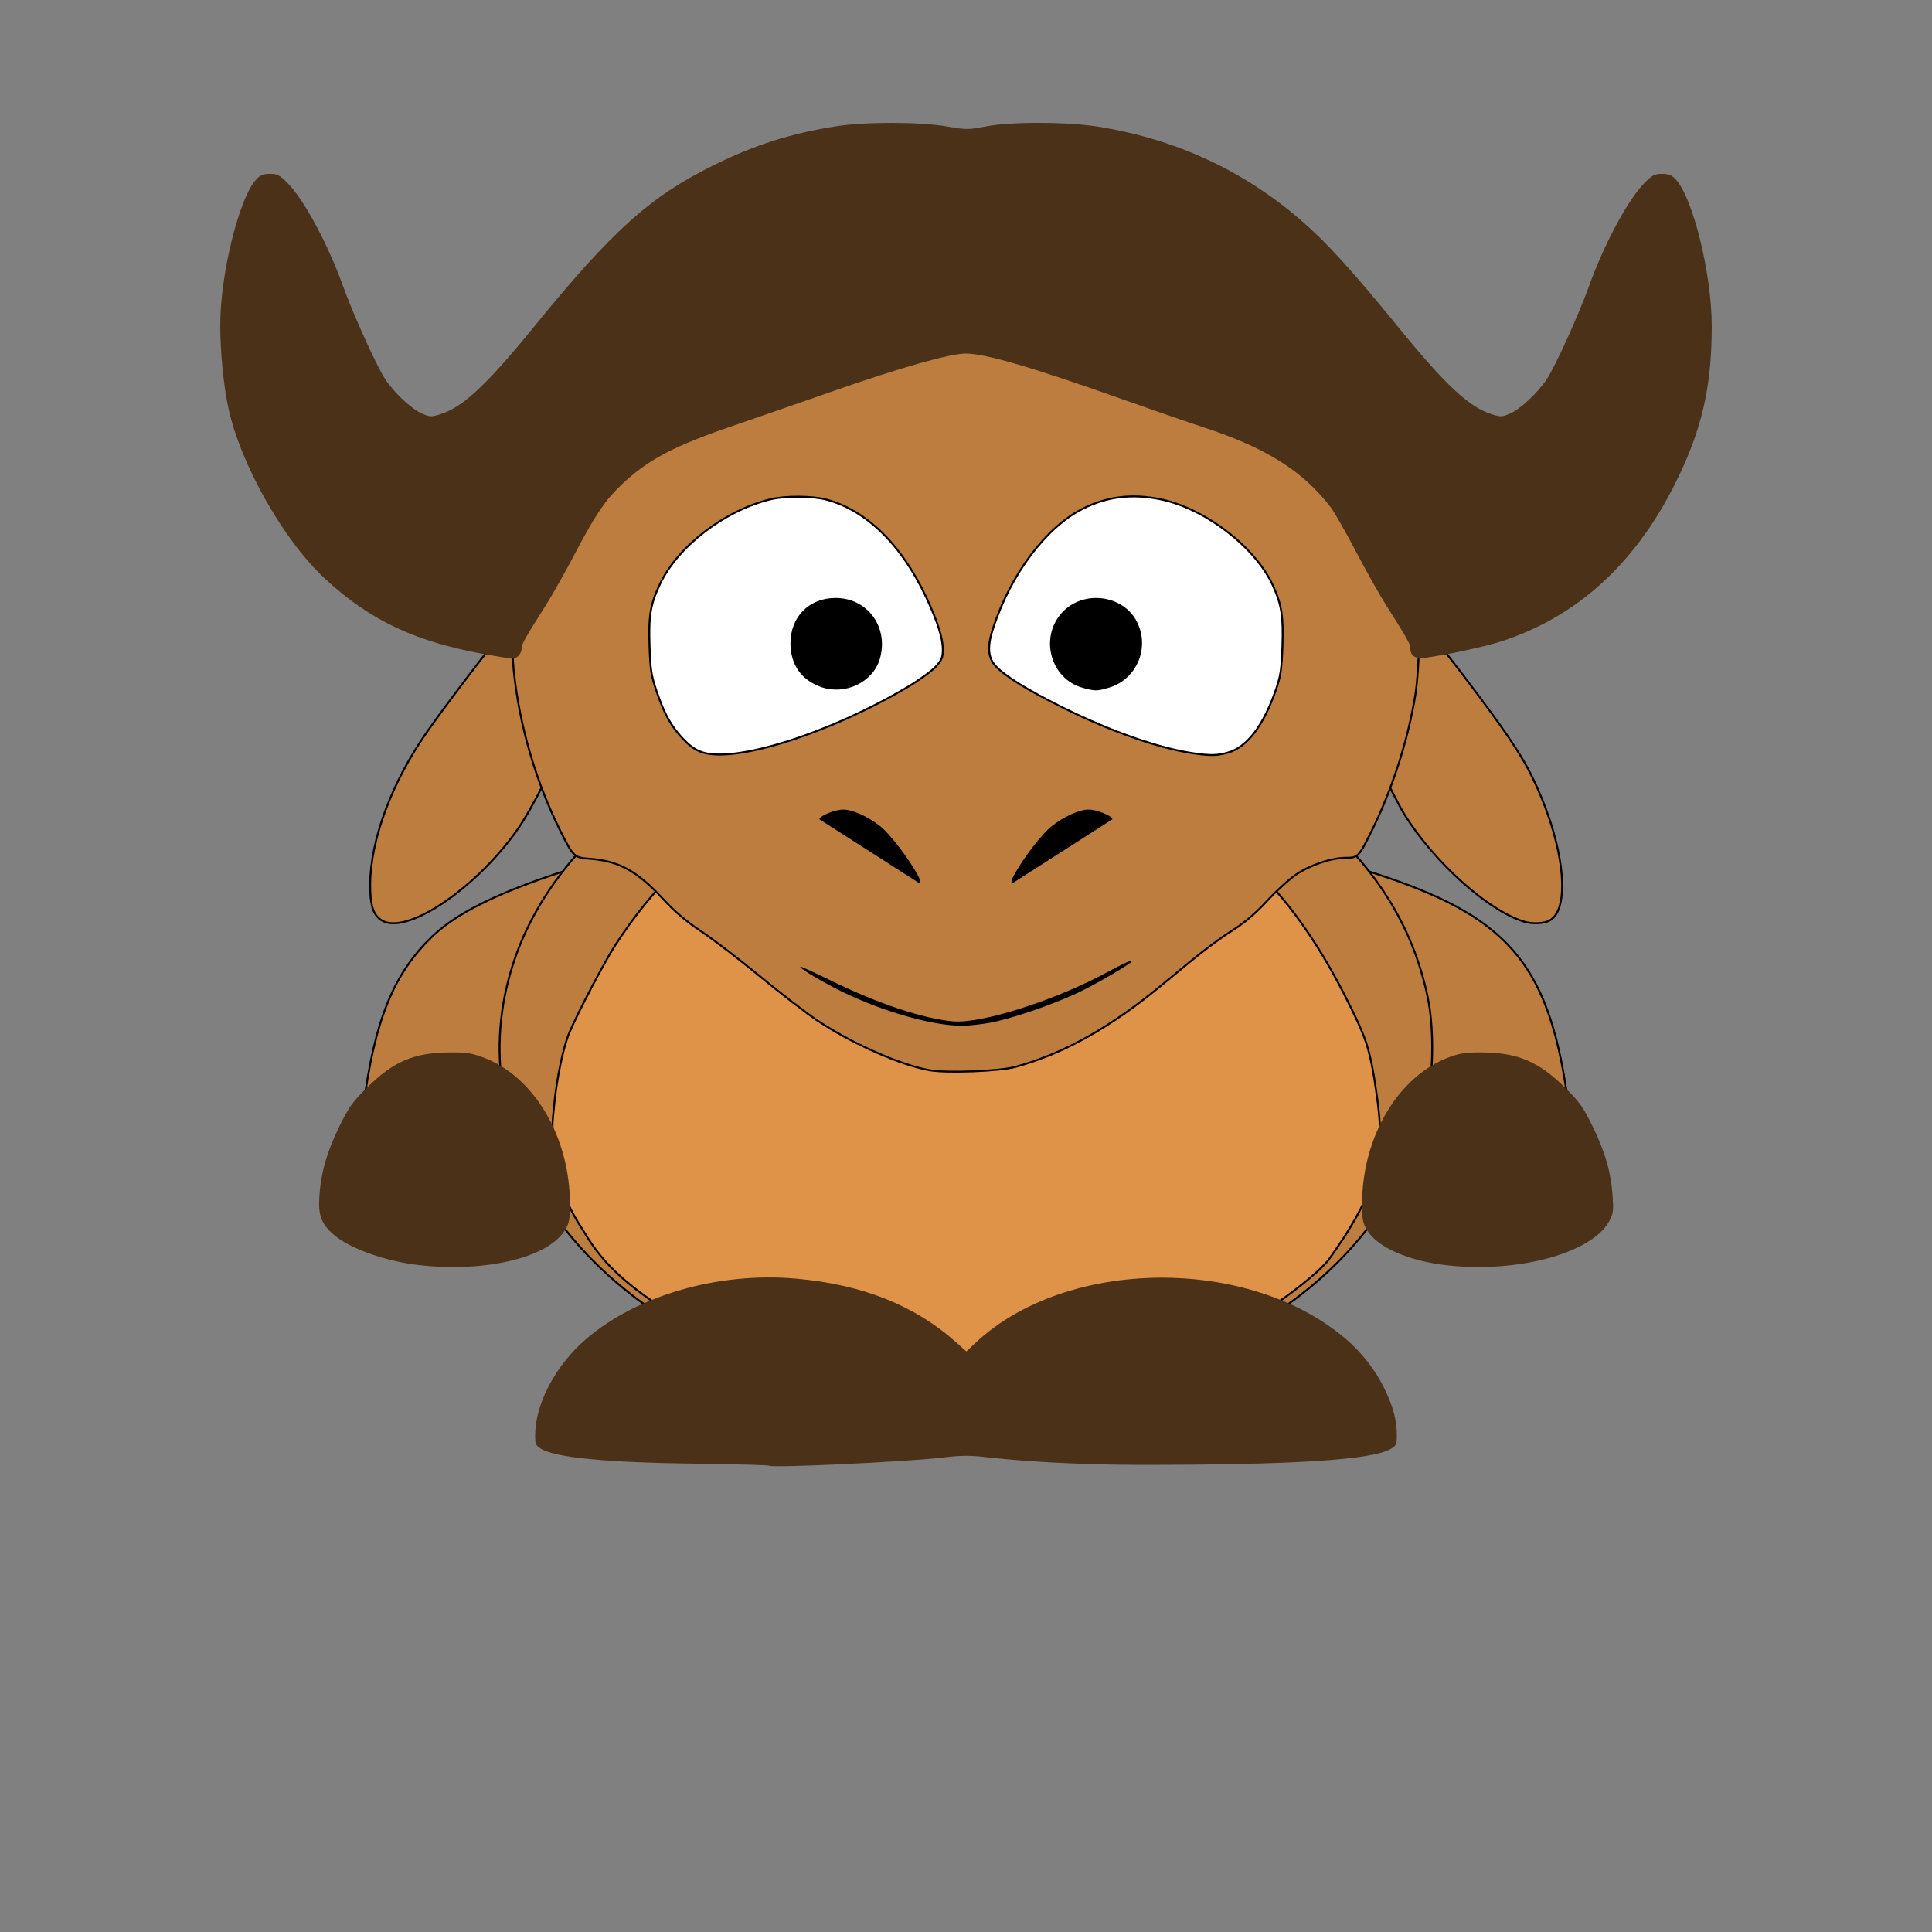 <?xml version="1.0" encoding="UTF-8" standalone="no"?>
<!-- Created with Inkscape (http://www.inkscape.org/) -->
<svg
   xmlns:dc="http://purl.org/dc/elements/1.1/"
   xmlns:cc="http://web.resource.org/cc/"
   xmlns:rdf="http://www.w3.org/1999/02/22-rdf-syntax-ns#"
   xmlns:svg="http://www.w3.org/2000/svg"
   xmlns="http://www.w3.org/2000/svg"
   xmlns:sodipodi="http://sodipodi.sourceforge.net/DTD/sodipodi-0.dtd"
   xmlns:inkscape="http://www.inkscape.org/namespaces/inkscape"
   id="svg2"
   sodipodi:version="0.32"
   inkscape:version="0.45.1"
   width="1000"
   height="1000"
   version="1.0"
   sodipodi:docbase="/users/cortex/rougier/Desktop"
   sodipodi:docname="baby-gnu.svg"
   inkscape:output_extension="org.inkscape.output.svg.inkscape"
   inkscape:export-filename="/users/cortex/rougier/Desktop/baby-gnu.png"
   inkscape:export-xdpi="27"
   inkscape:export-ydpi="27">
  <rect width="100%" height="100%" fill="#808080" stroke="none"/>
  <defs
     id="defs5" />
  <sodipodi:namedview
     inkscape:window-height="946"
     inkscape:window-width="1214"
     inkscape:pageshadow="2"
     inkscape:pageopacity="0.0"
     guidetolerance="10.0"
     gridtolerance="10.0"
     objecttolerance="10.0"
     borderopacity="1.0"
     bordercolor="#666666"
     pagecolor="#ffffff"
     id="base"
     inkscape:zoom="0.763"
     inkscape:cx="500"
     inkscape:cy="500"
     inkscape:window-x="185"
     inkscape:window-y="29"
     inkscape:current-layer="svg2"
     inkscape:showpageshadow="false" />
  <path
     style="fill:#bd7d3f;stroke:#000000;stroke-opacity:1;fill-opacity:1"
     d="M 215.5,616.52 C 205.523,614.667 197.353,611.314 192.804,607.204 C 185.173,600.31 184.85,598.032 188.015,573.387 C 193.83,528.095 203.707,503.741 224.127,484.347 C 238.577,470.623 264.923,458.635 309.603,445.455 C 325.958,440.631 328.169,440.293 329.884,442.361 C 333.311,446.489 335.463,501.145 333.981,546.375 C 332.838,581.266 332.458,584.351 329.246,584.815 C 328.047,584.989 321.089,583.096 313.783,580.609 C 293.249,573.618 282.415,572.385 278.886,576.637 C 278.036,577.662 277.383,582.524 277.036,590.41 C 276.361,605.757 274.886,608.597 265.244,613.108 C 255.31,617.755 231.097,619.416 215.5,616.52 z M 745.813,616.481 C 739.156,615.155 731.968,612.316 728.877,609.791 C 727.984,609.061 726.298,606.898 725.13,604.982 C 723.327,602.023 723.005,599.922 722.989,591 C 722.978,584.63 722.48,579.53 721.723,578.034 C 718.802,572.262 708.409,573.011 686.217,580.592 C 678.911,583.088 671.953,584.989 670.754,584.815 C 667.552,584.352 667.171,581.295 666.01,546.713 C 664.505,501.852 666.682,446.498 670.116,442.361 C 670.737,441.612 672.156,441 673.27,441 C 675.712,441 701.077,448.441 717,453.829 C 782.645,476.041 802.733,501.325 811.985,573.387 C 815.15,598.032 814.827,600.31 807.196,607.204 C 799.515,614.144 784.206,617.968 764.5,617.871 C 757.9,617.839 749.491,617.213 745.813,616.481 z "
     id="arms"
     sodipodi:nodetypes="csssssssssssccsssssssssssssc" />
  <path
     style="fill:#bd7d3f;stroke:#000000;stroke-opacity:1;fill-opacity:1"
     d="M 471.5,723.877 C 440.688,721.264 404.044,712.019 377,700.035 C 337.289,682.439 303.82,655.117 283.7,623.87 C 257.619,583.366 251.689,538.689 266.678,495.627 C 281.617,452.709 318.398,414.559 368.5,390.015 C 409.448,369.956 449.652,361.067 499.643,361.02 C 530.455,360.991 552.844,363.735 581,370.99 C 614.688,379.671 653.11,398.715 676.5,418.324 C 711.528,447.691 731.127,478.451 739.052,516.5 C 742.063,530.956 742.047,553.509 739.016,568.449 C 734.954,588.466 727.698,606.169 716.3,623.87 C 676.065,686.355 591.289,725.571 498,724.852 C 488.925,724.782 477,724.343 471.5,723.877 z "
     id="body"
     sodipodi:nodetypes="csssssssssssc"
     inkscape:label="Body" />
  <path
     style="fill:#de9349;stroke:#000000;stroke-opacity:1;fill-opacity:1"
     d="M 525,720.508 C 577.199,715.821 623.566,700.23 660,675.117 C 673.185,666.029 684.42,656.613 687.974,651.671 C 699.226,636.028 706.179,623.606 710.164,612.025 C 711.802,607.261 714.382,587.441 714.136,581.5 C 713.863,574.892 711.858,560.054 710.028,551.104 C 707.598,539.216 705.502,533.846 695.938,515 C 681.897,487.334 665.161,464.003 648.843,449.35 C 640.158,441.55 621.554,426.858 618,424.992 C 616.625,424.27 611.502,421.053 606.615,417.844 C 599.918,413.447 593.146,410.286 579.115,405.008 C 553.402,395.337 534.357,391.044 510.5,389.543 C 500.6,388.92 491.458,388.768 490.185,389.205 C 488.912,389.642 485.087,389.995 481.685,389.988 C 462.714,389.951 410.839,406.374 393.122,418.027 C 388.127,421.312 383.8,424 383.506,424 C 382.372,424 357.671,443.446 350.77,449.772 C 339.963,459.679 328.38,473.838 318.311,489.453 C 312.719,498.123 298.812,524.665 294.652,534.604 C 291.567,541.977 288.238,557.777 286.891,571.448 C 285.673,583.806 285.672,581.361 286.902,595.005 C 288.147,608.821 292.476,621.986 299.394,633 C 300.949,635.475 302.915,638.625 303.764,640 C 312.269,653.774 323.451,664.306 343.5,677.427 C 363.255,690.356 376.896,696.989 399.5,704.656 C 441.784,718.998 483.353,724.248 525,720.508 z "
     id="belly"
     sodipodi:nodetypes="cssssssssssssssssssssssssc"
     inkscape:label="Belly" />
  <path
     style="fill:#4a3118;stroke:none;stroke-opacity:1;fill-opacity:1"
     d="M 217.816,654.92 C 200.127,653.047 180.962,646.296 172.674,639.019 C 166.242,633.371 164.634,629.002 165.317,619.028 C 166.153,606.808 169.214,596.158 175.667,583.017 C 180.64,572.887 182.318,570.527 189.902,562.999 C 203.416,549.584 213.852,545.019 231.644,544.739 C 241.089,544.59 243.438,544.906 249.716,547.172 C 276.208,556.732 295,588.313 295,623.273 C 295,631.028 294.656,632.91 292.598,636.412 C 284.187,650.725 252.425,658.586 217.816,654.92 z M 749.5,654.967 C 728.99,652.735 712.789,645.615 707.437,636.482 C 705.34,632.905 705,631.061 705,623.273 C 705,588.087 724.194,556.205 751,546.863 C 756.271,545.026 759.439,544.623 767.761,544.731 C 785.867,544.967 796.596,549.596 810.098,562.999 C 817.682,570.527 819.36,572.887 824.333,583.017 C 830.786,596.158 833.847,606.808 834.683,619.028 C 835.189,626.408 834.988,628.103 833.193,631.623 C 824.672,648.325 786.445,658.987 749.5,654.967 z "
     id="hands"
     sodipodi:nodetypes="cssssssssccssssssssc"
     inkscape:label="Hands" />
  <path
     style="fill:#bd7d3f;stroke:#000000;stroke-opacity:1;fill-opacity:1"
     d="M 197.881,476.562 C 193.203,473.904 191.501,468.734 191.604,457.5 C 191.817,434.481 202.88,404.803 220.825,379.114 C 230.706,364.97 254.11,334.206 259.833,327.841 C 265.702,321.313 275.627,314.331 282.442,311.936 C 289.058,309.61 298.954,309.406 303.349,311.505 C 308.954,314.181 311.451,319.198 311.849,328.58 C 312.306,339.367 310.81,344.37 300.809,365.5 C 279.545,410.425 273.25,422.348 265.114,433.113 C 243.125,462.203 210.135,483.523 197.881,476.562 z M 788.894,477.039 C 770.389,471.436 742.714,446.713 727.121,421.854 C 720.344,411.05 691.97,351.354 689.478,342.655 C 686.971,333.907 687.696,321.531 691,316.68 C 694.285,311.857 698.434,310 705.926,310 C 713.853,310 721.443,312.714 729.402,318.393 C 737.414,324.11 741.423,328.596 758.049,350.448 C 776.664,374.914 786.062,388.576 791.439,398.986 C 809.009,433.005 814.043,470.273 801.915,476.544 C 798.899,478.103 793.133,478.323 788.894,477.039 z "
     id="ears"
     sodipodi:nodetypes="cssssssssccssssssssc"
     inkscape:label="Ears" />
  <path
     style="fill:#4a3118;stroke:none;stroke-opacity:1;fill-opacity:1"
     d="M 397.956,758.633 C 397.656,758.328 381.006,757.875 360.956,757.627 C 314.399,757.051 287.629,754.493 280.075,749.899 C 277.306,748.215 277,747.536 277,743.064 C 277,726.628 287.493,706.724 303.332,693.115 C 329.816,670.36 371.945,658.249 412.153,661.832 C 446.639,664.905 473.701,675.746 495.341,695.158 L 500.181,699.5 L 504.841,695.121 C 551.874,650.917 646.405,649.929 696.668,693.115 C 704.975,700.252 711.918,709.158 716.458,718.5 C 721.141,728.137 723,735.117 723,743.064 C 723,747.536 722.694,748.215 719.925,749.899 C 710.43,755.674 669.255,758.289 589,758.215 C 562.369,758.19 532.838,756.738 512.75,754.465 C 501.616,753.205 498.384,753.207 487.25,754.479 C 467.362,756.752 399.219,759.922 397.956,758.633 z "
     id="feet"
     sodipodi:nodetypes="cssssscccsssssssc"
     inkscape:label="Feet" />
  <path
     style="fill:#bd7d3f;stroke:#000000;stroke-opacity:1;fill-opacity:1"
     d="M 481.113,553.934 C 466.032,551.255 440.7,540.022 423,528.165 C 417.225,524.296 403.95,514.081 393.5,505.466 C 383.05,496.851 369.379,486.375 363.12,482.186 C 354.868,476.665 349.37,472.007 343.12,465.245 C 329.747,450.777 320.128,445.536 305,444.478 C 297.278,443.938 296.754,443.446 290.385,430.77 C 277.43,404.98 268.861,375.705 265.912,347.154 C 264.183,330.42 265.235,296.569 267.937,282 C 276.028,238.366 293.975,200.17 321.309,168.412 C 347.06,138.492 380.217,114.767 416,100.655 C 429.934,95.16 439.533,92.586 455.981,89.933 C 491.357,84.229 531.786,85.775 564.3,94.077 C 583.809,99.058 607.852,110.37 629,124.518 C 688.782,164.512 726.365,226.126 734.033,296.709 C 735.575,310.912 734.779,345.839 732.602,359.5 C 728.834,383.138 720.436,409.158 709.526,431 C 703.278,443.51 702.795,444 696.703,444 C 689.259,444 678.357,447.635 671,452.57 C 667.425,454.968 660.681,461.075 656.013,466.142 C 650.337,472.303 644.707,477.173 639.013,480.846 C 628.742,487.473 622.149,492.534 602.5,508.876 C 575.136,531.635 550.957,545.25 525.5,552.236 C 517.356,554.471 490.024,555.516 481.113,553.934 z "
     id="head"
     sodipodi:nodetypes="cssssssssssssssssssssssc"
     inkscape:label="Head" />
  <path
     style="fill:#ffffff;fill-opacity:1;stroke:#000000;stroke-opacity:1"
     d="M 363.631,389.425 C 360.225,388.337 357.285,386.329 353.842,382.738 C 347.481,376.104 343.875,369.698 339.902,357.979 C 337.064,349.606 336.633,346.881 336.212,334.629 C 335.664,318.677 336.615,312.906 341.506,302.5 C 350.771,282.785 375.055,264.156 399,258.395 C 406.473,256.597 420.305,256.668 427.498,258.541 C 448.318,263.964 466.685,281.914 479.521,309.383 C 485.256,321.656 488,330.321 488,336.162 C 488,340.325 487.49,341.558 484.321,345.067 C 482.297,347.306 475.785,352.022 469.85,355.545 C 429.564,379.458 380.965,394.96 363.631,389.425 z M 617.688,389.906 C 599.998,387.32 575.127,378.629 550.5,366.428 C 531.494,357.013 519.681,349.679 515.081,344.439 C 511.266,340.094 510.981,334.435 514.098,324.938 C 523.209,297.186 541.292,273.081 560.251,263.416 C 572.905,256.965 586.095,255.365 600.919,258.483 C 624.024,263.343 649.972,283.365 658.952,303.264 C 663.398,313.112 664.321,319.109 663.783,334.629 C 663.379,346.286 662.869,349.772 660.585,356.469 C 654.175,375.265 645.735,386.516 635.843,389.454 C 630.202,391.129 626.656,391.218 617.688,389.906 z "
     id="path3599"
     sodipodi:nodetypes="cssssssssssccsssssssssc" />
  <path
     style="fill:#000000;fill-opacity:1;stroke:#000000;stroke-opacity:1"
     d="M 425.196,355.142 C 415.126,351.589 409.64,343.78 409.64,333 C 409.64,319.487 419.069,310 432.5,310 C 448.842,310 459.663,325.041 454.859,341.078 C 451.36,352.754 437.31,359.416 425.196,355.142 z M 560.713,355.578 C 544.135,351.12 538.371,329.792 550.325,317.139 C 561.025,305.813 581.055,308.387 587.99,321.981 C 594.733,335.197 587.958,351.262 573.878,355.444 C 567.737,357.267 567.023,357.275 560.713,355.578 z "
     id="path3644"
     sodipodi:nodetypes="csssccsssc" />
  <path
     style="fill:#4a3118;stroke:none;stroke-opacity:1;fill-opacity:1"
     d="M 252.5,338.912 C 215.41,332.417 191.819,321.391 168.178,299.504 C 146.74,279.657 124.377,240.085 118.162,211 C 115.696,199.461 114.008,182.081 114.003,168.182 C 113.995,141.805 123.877,102.034 132.747,92.75 C 134.828,90.572 136.281,90 139.735,90 C 143.61,90 144.629,90.534 148.9,94.805 C 157.258,103.163 169.781,126.418 177.45,147.822 C 182.681,162.423 195.02,189.685 199.349,196.206 C 204.13,203.409 212.884,211.619 218.372,214.046 C 222.385,215.821 223.137,215.863 227.493,214.552 C 239.374,210.977 251.533,199.685 276.405,169.131 C 316.962,119.309 336.532,101.718 369.5,85.451 C 390.708,74.986 409.179,69.107 432.5,65.399 C 447.662,62.988 475.712,63.015 490.128,65.454 C 500.336,67.182 501.125,67.183 510.128,65.47 C 523.998,62.832 553.297,63.001 570.038,65.816 C 609.263,72.411 643.509,88.332 673.016,113.691 C 686.356,125.155 699.427,139.488 723.579,169.131 C 748.486,199.702 760.634,210.979 772.507,214.552 C 776.863,215.863 777.615,215.821 781.628,214.046 C 787.128,211.613 795.873,203.405 800.681,196.162 C 805.038,189.597 817.173,162.827 822.465,148.102 C 830.293,126.323 842.731,103.174 851.1,94.805 C 855.371,90.534 856.39,90 860.265,90 C 863.719,90 865.172,90.572 867.253,92.75 C 876.229,102.145 886,141.797 886,168.826 C 886,200.825 880.665,223.45 866.561,251.27 C 845.686,292.441 815.965,319.267 777.181,331.941 C 768.941,334.634 749.677,338.8 737.865,340.443 C 732.644,341.17 730,339.548 730,335.62 C 730,333.375 728.45,330.614 717.306,313 C 714,307.775 706.971,295.261 701.685,285.191 C 696.399,275.121 690.631,264.996 688.867,262.691 C 674.156,243.465 654.802,231.423 621.216,220.595 C 615.322,218.694 597.9,212.669 582.5,207.204 C 533.96,189.979 510.113,183 499.803,183 C 491.721,183 465.958,190.31 431,202.522 C 412.575,208.959 389.85,216.834 380.5,220.023 C 348.592,230.906 335.608,237.723 321.658,250.92 C 313.401,258.73 308.169,266.417 298.263,285.291 C 293.006,295.306 286,307.775 282.694,313 C 271.55,330.614 270,333.375 270,335.62 C 270,338.296 267.511,341.031 265.179,340.919 C 264.255,340.875 258.55,339.972 252.5,338.912 z "
     id="horns"
     sodipodi:nodetypes="csssssssssssssssssssssssssssssssssssssssssssc"
     inkscape:label="Horns" />
  <path
     style="fill:#000000;fill-opacity:1"
     d="M 512.096,529.431 C 523.22,527.418 544.874,520.041 558.072,513.767 C 567.99,509.053 585.913,498.535 585.913,497.428 C 585.913,496.712 580.888,498.962 573.656,502.916 C 546.836,517.581 508.137,529.971 493.289,528.645 C 477.885,527.271 454.347,519.441 430.658,507.814 C 421.844,503.488 414.461,500.119 414.252,500.327 C 413.649,500.931 421.109,505.602 431.155,510.909 C 453.089,522.496 482.183,531.148 498.413,530.909 C 501.713,530.86 507.87,530.195 512.096,529.431 z "
     id="mouth"
     inkscape:label="Mouth" />
  <g
     id="nose"
     inkscape:label="Nose"
     style="fill:#000000;fill-opacity:1">
    <path
       sodipodi:nodetypes="ccssc"
       id="path3807"
       d="M 524.111,457.116 C 523.117,457.343 523.273,455.792 525.213,452.321 C 530.17,443.452 539.281,431.677 544.269,427.695 C 550.572,422.662 558.725,418.994 563.547,419.022 C 567.803,419.047 575.769,422.331 575.769,424.061"
       style="fill:#000000;fill-opacity:1" />
    <path
       id="path3813"
       d="M 475.791,457.116 C 476.786,457.343 476.63,455.792 474.689,452.321 C 469.733,443.452 460.621,431.677 455.634,427.695 C 449.331,422.662 441.177,418.994 436.355,419.022 C 432.099,419.047 424.134,422.331 424.134,424.061"
       style="fill:#000000;fill-opacity:1"
       sodipodi:nodetypes="ccssc" />
  </g>
</svg>
